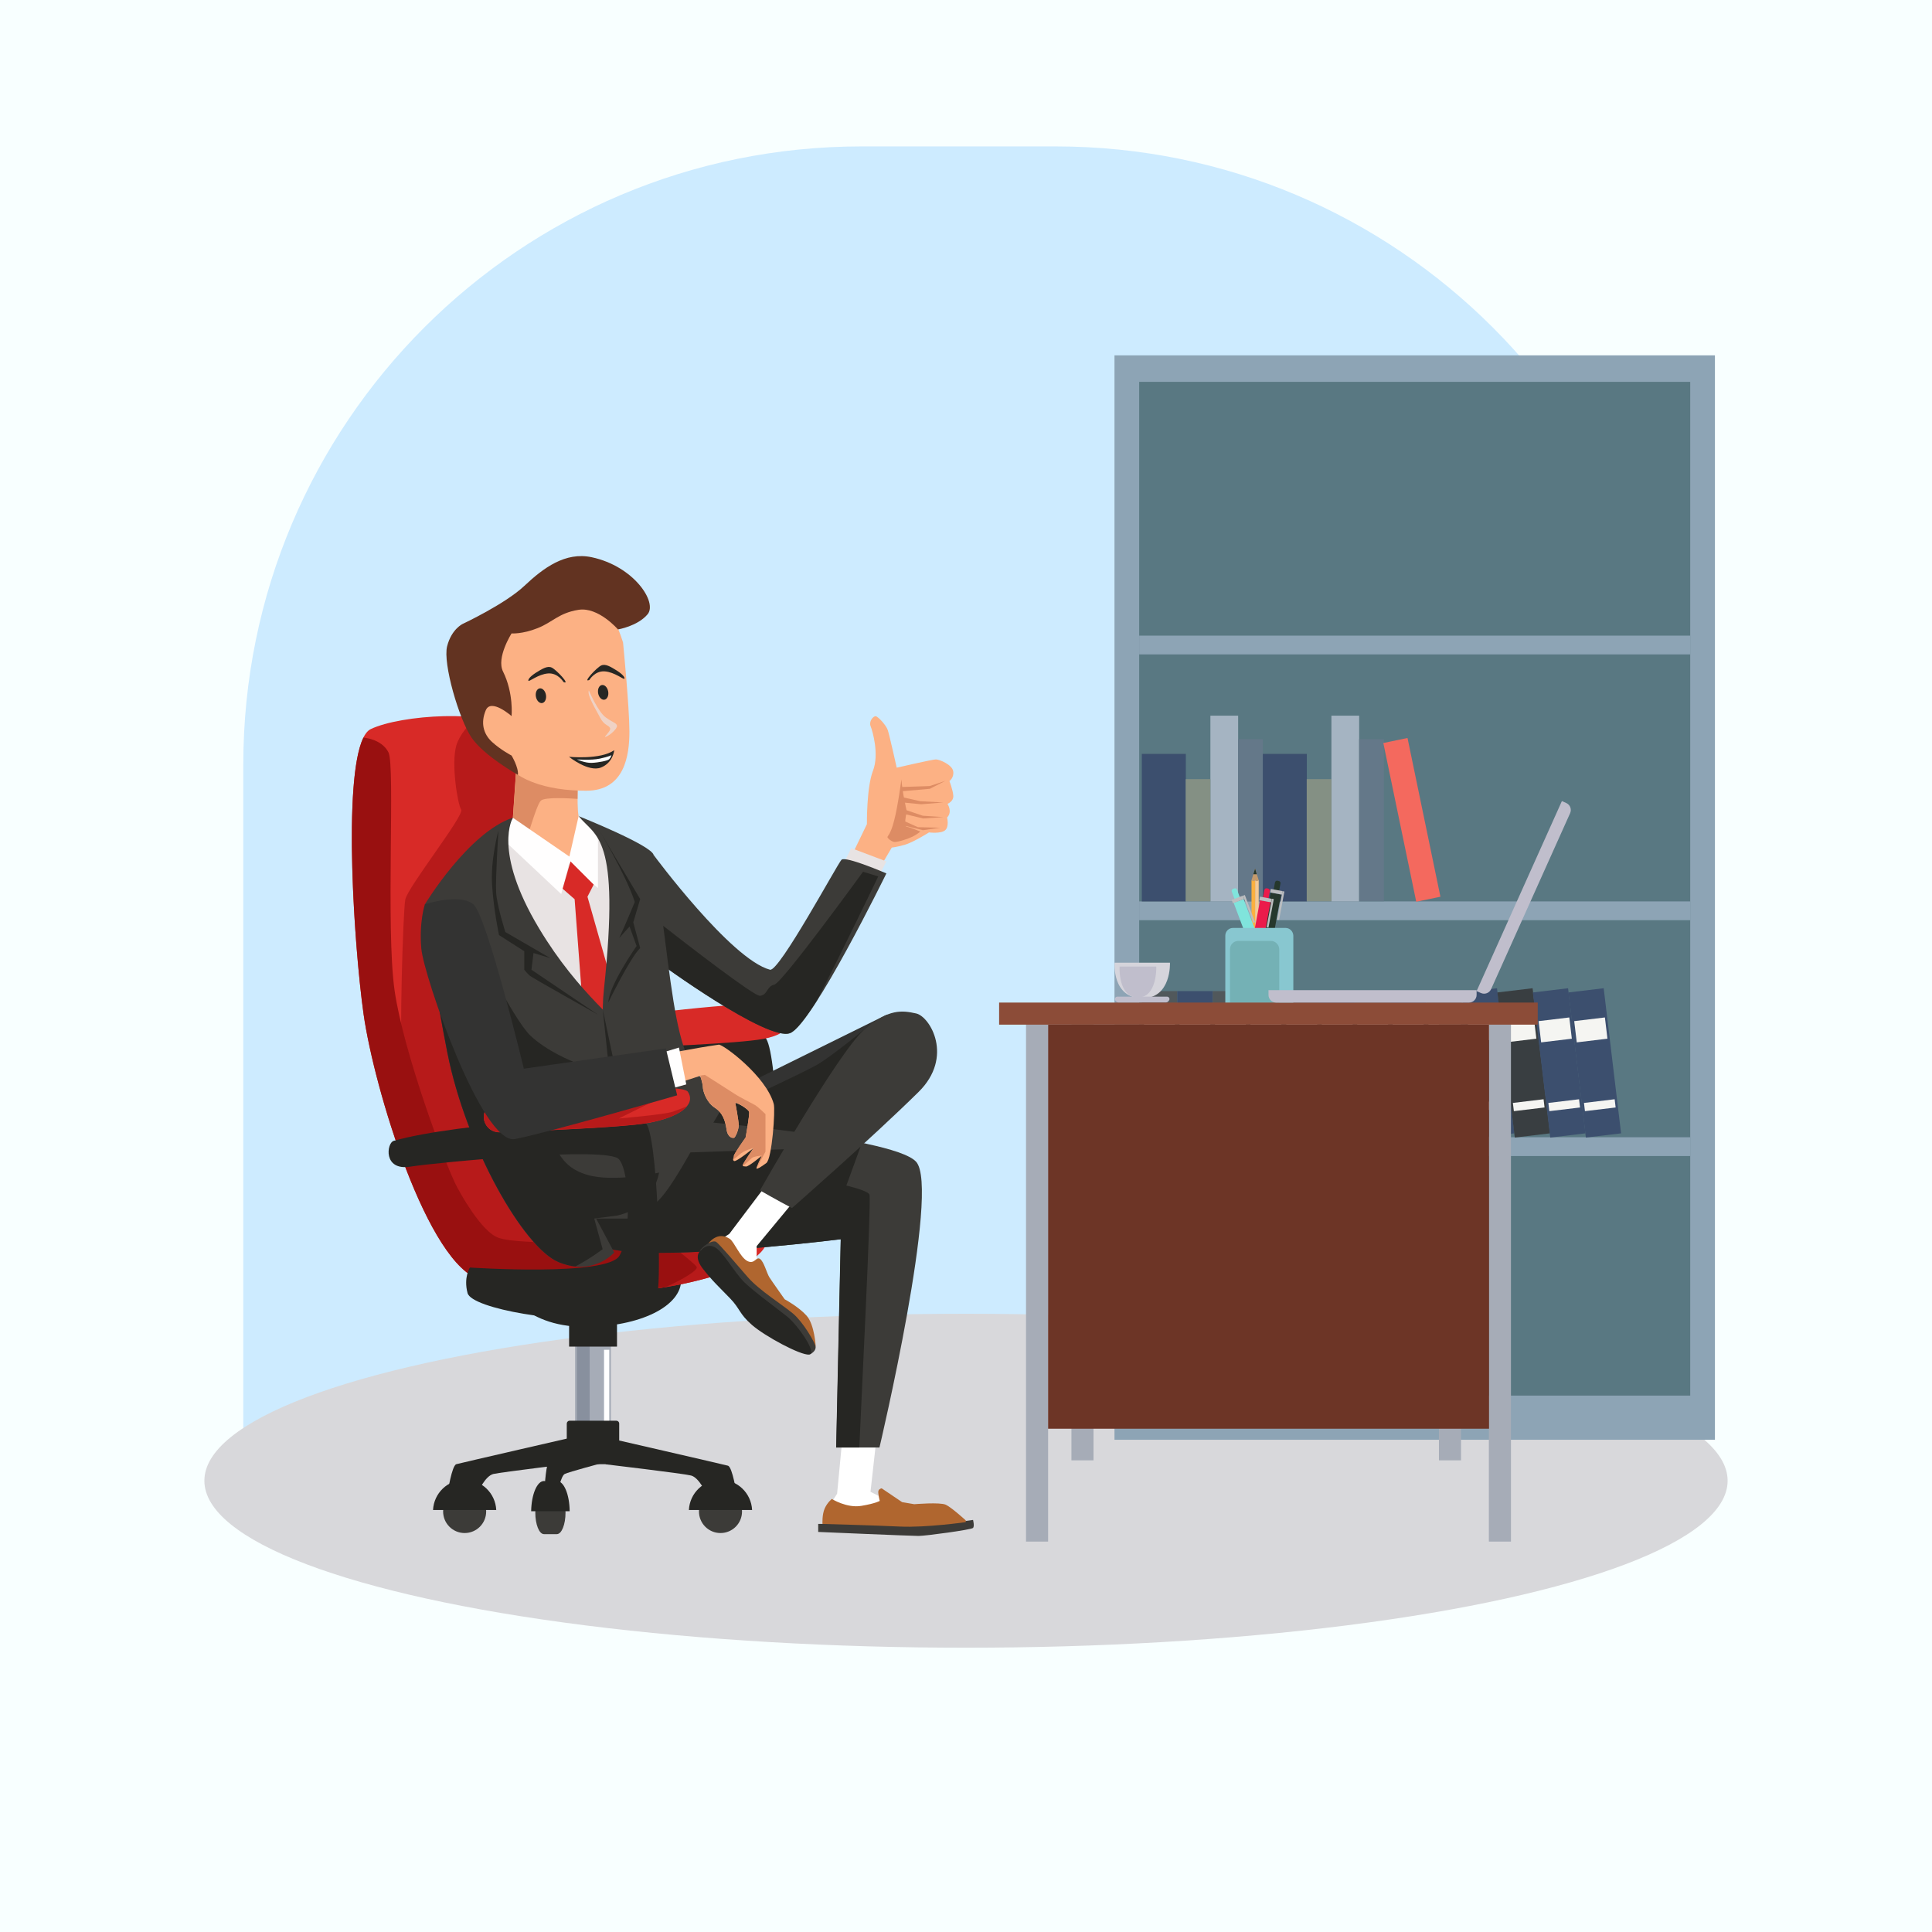 <?xml version="1.0" encoding="utf-8"?>
<!-- Generator: Adobe Illustrator 21.0.0, SVG Export Plug-In . SVG Version: 6.00 Build 0)  -->
<svg version="1.1" xmlns="http://www.w3.org/2000/svg" xmlns:xlink="http://www.w3.org/1999/xlink" x="0px" y="0px"
	 viewBox="0 0 1400 1400" style="enable-background:new 0 0 1400 1400;" xml:space="preserve">
<style type="text/css">
	.st0{fill:#F8FFFF;}
	.st1{fill:#CDEBFF;}
	.st2{fill:#D8D8DB;}
	.st3{fill:#8DA4B5;}
	.st4{fill:#597882;}
	.st5{fill:#444E51;}
	.st6{fill:#F5F5F2;}
	.st7{fill:#7F4E50;}
	.st8{fill:#3C4F6E;}
	.st9{fill:#51585B;}
	.st10{fill:#393E41;}
	.st11{fill:#A5B4C2;}
	.st12{fill:#849084;}
	.st13{fill:#647889;}
	.st14{fill:#F4695E;}
	.st15{fill:#F4C995;}
	.st16{fill:#FBB040;}
	.st17{fill:#C49A6C;}
	.st18{fill:#26382D;}
	.st19{fill:#BCBEC0;}
	.st20{fill:#EB1B4B;}
	.st21{fill:#80E4DC;}
	.st22{fill:#88C7D0;}
	.st23{fill:#74B1B5;}
	.st24{fill:#A6ACB7;}
	.st25{fill:#88909E;}
	.st26{fill:#FFFFFF;}
	.st27{fill:#3C3B38;}
	.st28{fill:#262623;}
	.st29{fill:#FCB184;}
	.st30{fill:#E8E3E3;}
	.st31{fill:#D82A27;}
	.st32{fill:#B71A1A;}
	.st33{fill:#991010;}
	.st34{fill:#333332;}
	.st35{fill:#DD8C64;}
	.st36{fill:#FFFEFE;}
	.st37{fill:#B0662F;}
	.st38{fill:#623321;}
	.st39{fill:#EFD2C5;}
	.st40{fill:#8C4C38;}
	.st41{fill:#6D3526;}
	.st42{fill:#D5D4DB;}
	.st43{fill:#C0BECC;}
	.st44{fill:#D9F7FF;}
	.st45{fill:#C1E3EA;}
	.st46{fill:#99B6C6;}
	.st47{fill:#D5DCE0;}
	.st48{fill:#939598;}
	.st49{fill:#25313A;}
	.st50{fill:#47595B;}
	.st51{fill:#3A4849;}
	.st52{fill:#0F576D;}
	.st53{fill:#186D87;}
	.st54{fill:#13617F;}
	.st55{fill:#F9E1DF;}
	.st56{fill:#3E4A54;}
	.st57{fill:#58595B;}
	.st58{fill:#4F5B67;}
	.st59{fill:#384651;}
	.st60{fill:#DEE8E7;}
	.st61{fill:#B9C6C4;}
	.st62{fill:#A3AFAD;}
	.st63{fill:#7F9998;}
	.st64{fill:#536B6B;}
	.st65{fill:#FAC88F;}
	.st66{fill:#4F6657;}
	.st67{fill:#EFC9B6;}
	.st68{fill:#385141;}
</style>
<g id="background">
	<rect class="st0" width="1400" height="1400"/>
</g>
<g id="object">
	<g>
		<path class="st1" d="M765,106.1H624.2c-247.4,0-447.9,200.5-447.9,447.9v524.5h1036.6V554C1212.9,306.6,1012.4,106.1,765,106.1z"
			/>
		<ellipse class="st2" cx="700" cy="1073" rx="551.9" ry="121"/>
		<g>
			<rect x="807.6" y="257.5" class="st3" width="435.1" height="785.8"/>
			<rect x="825.5" y="276.7" class="st4" width="399.3" height="734.6"/>
			<rect x="825.5" y="653.2" class="st3" width="399.3" height="13.6"/>
			<rect x="825.5" y="460.6" class="st3" width="399.3" height="13.6"/>
			<rect x="825.5" y="824.1" class="st3" width="399.3" height="13.6"/>
			<rect x="825.1" y="866.7" class="st5" width="35.1" height="144.6"/>
			<rect x="827.4" y="895.6" class="st6" width="30.6" height="86.6"/>
			<rect x="860.2" y="866.7" class="st7" width="35.1" height="144.6"/>
			<rect x="862.5" y="895.6" class="st6" width="30.6" height="86.6"/>
			<rect x="895.3" y="866.7" class="st8" width="35.1" height="144.6"/>
			<rect x="897.6" y="895.6" class="st6" width="30.6" height="86.6"/>
			<rect x="930.4" y="866.7" class="st5" width="35.1" height="144.6"/>
			<rect x="932.7" y="895.6" class="st6" width="30.6" height="86.6"/>
			<rect x="827.4" y="718.2" class="st9" width="25.7" height="105.9"/>
			<rect x="829" y="739.4" class="st6" width="22.4" height="15.5"/>
			<rect x="853.1" y="718.2" class="st8" width="25.7" height="105.9"/>
			<rect x="854.7" y="739.4" class="st6" width="22.4" height="15.5"/>
			<rect x="878.8" y="718.2" class="st9" width="25.7" height="105.9"/>
			<rect x="880.4" y="739.4" class="st6" width="22.4" height="15.5"/>
			<rect x="904.5" y="718.2" class="st8" width="25.7" height="105.9"/>
			<rect x="906.1" y="739.4" class="st6" width="22.4" height="15.5"/>
			<rect x="829" y="808.9" class="st6" width="22.4" height="6"/>
			<rect x="854.7" y="808.9" class="st6" width="22.4" height="6"/>
			<rect x="880.4" y="808.9" class="st6" width="22.4" height="6"/>
			<rect x="906.1" y="808.9" class="st6" width="22.4" height="6"/>
			<rect x="829" y="799" class="st6" width="22.4" height="6"/>
			<rect x="854.7" y="799" class="st6" width="22.4" height="6"/>
			<rect x="880.4" y="799" class="st6" width="22.4" height="6"/>
			<rect x="906.1" y="799" class="st6" width="22.4" height="6"/>
			<rect x="930.4" y="718.2" class="st9" width="25.7" height="105.9"/>
			<rect x="932.1" y="739.4" class="st6" width="22.4" height="15.5"/>
			<rect x="956.1" y="718.2" class="st8" width="25.7" height="105.9"/>
			<rect x="957.8" y="739.4" class="st6" width="22.4" height="15.5"/>
			<rect x="981.8" y="718.2" class="st9" width="25.7" height="105.9"/>
			<rect x="983.5" y="739.4" class="st6" width="22.4" height="15.5"/>
			<rect x="1007.5" y="718.2" class="st8" width="25.7" height="105.9"/>
			<rect x="1009.2" y="739.4" class="st6" width="22.4" height="15.5"/>
			<rect x="932.1" y="799" class="st6" width="22.4" height="6"/>
			<rect x="957.8" y="799" class="st6" width="22.4" height="6"/>
			<rect x="983.5" y="799" class="st6" width="22.4" height="6"/>
			<rect x="1009.2" y="799" class="st6" width="22.4" height="6"/>
			<rect x="1033.5" y="718.2" class="st9" width="25.7" height="105.9"/>
			<rect x="1035.1" y="739.4" class="st6" width="22.4" height="15.5"/>
			
				<rect x="1065.4" y="717.1" transform="matrix(0.993 -0.119 0.119 0.993 -84.013 133.867)" class="st8" width="25.7" height="105.9"/>
			
				<rect x="1064.2" y="738.4" transform="matrix(0.993 -0.119 0.119 0.993 -81.198 133.358)" class="st6" width="22.4" height="15.5"/>
			<rect x="1035.1" y="799" class="st6" width="22.4" height="6"/>
			
				<rect x="1070.7" y="797.7" transform="matrix(0.993 -0.119 0.119 0.993 -87.639 134.524)" class="st6" width="22.4" height="6"/>
			
				<rect x="1091.2" y="717.1" transform="matrix(0.993 -0.119 0.119 0.993 -83.83 136.934)" class="st10" width="25.7" height="105.9"/>
			
				<rect x="1090" y="738.4" transform="matrix(0.993 -0.119 0.119 0.993 -81.015 136.425)" class="st6" width="22.4" height="15.5"/>
			
				<rect x="1096.5" y="797.7" transform="matrix(0.993 -0.119 0.119 0.993 -87.456 137.59)" class="st6" width="22.4" height="6"/>
			
				<rect x="1116.9" y="717.1" transform="matrix(0.993 -0.119 0.119 0.993 -83.647 140.001)" class="st8" width="25.7" height="105.9"/>
			
				<rect x="1115.7" y="738.4" transform="matrix(0.993 -0.119 0.119 0.993 -80.832 139.492)" class="st6" width="22.4" height="15.5"/>
			
				<rect x="1122.2" y="797.7" transform="matrix(0.993 -0.119 0.119 0.993 -87.272 140.657)" class="st6" width="22.4" height="6"/>
			
				<rect x="1142.7" y="717.1" transform="matrix(0.993 -0.119 0.119 0.993 -83.463 143.068)" class="st8" width="25.7" height="105.9"/>
			
				<rect x="1141.5" y="738.4" transform="matrix(0.993 -0.119 0.119 0.993 -80.648 142.558)" class="st6" width="22.4" height="15.5"/>
			
				<rect x="1148" y="797.7" transform="matrix(0.993 -0.119 0.119 0.993 -87.089 143.724)" class="st6" width="22.4" height="6"/>
			<rect x="827.4" y="546.3" class="st8" width="31.9" height="106.9"/>
			<rect x="877.1" y="518.6" class="st11" width="20.1" height="134.6"/>
			<rect x="859.2" y="564.6" class="st12" width="17.9" height="88.5"/>
			<rect x="897.2" y="535.6" class="st13" width="17.9" height="117.5"/>
			<rect x="915.1" y="546.3" class="st8" width="31.9" height="106.9"/>
			<rect x="964.8" y="518.6" class="st11" width="20.1" height="134.6"/>
			<rect x="946.9" y="564.6" class="st12" width="17.9" height="88.5"/>
			<rect x="984.9" y="535.6" class="st13" width="17.9" height="117.5"/>
			
				<rect x="1014.3" y="535.6" transform="matrix(0.979 -0.203 0.203 0.979 -99.315 219.958)" class="st14" width="17.9" height="117.5"/>
		</g>
		<g>
			<rect x="909.5" y="637.9" class="st15" width="2.6" height="47.1"/>
			<rect x="906.9" y="637.9" class="st16" width="2.6" height="47.1"/>
			<path class="st17" d="M909.5,629.4l-2.6,8.4c1.5,1.6,2.6,0,2.6,0s1,1.6,2.6,0L909.5,629.4z"/>
			<polygon class="st18" points="909.5,629.4 908.2,633.5 910.7,633.5 			"/>
		</g>
		<g>
			<path class="st18" d="M926.6,638.4l-0.9-0.2c-0.8-0.2-1.6,0.4-1.8,1.2l-1.1,6l4,0.7l1.1-6C928,639.3,927.4,638.5,926.6,638.4z"/>
			
				<rect x="917" y="647.7" transform="matrix(0.983 0.183 -0.183 0.983 137.901 -157.675)" class="st18" width="7.7" height="37.2"/>
			
				<rect x="920.2" y="645.4" transform="matrix(0.983 0.183 -0.183 0.983 134.377 -158.677)" class="st19" width="8.7" height="2.6"/>
			
				<rect x="927.1" y="646.2" transform="matrix(0.983 0.183 -0.183 0.983 136.266 -159.111)" class="st19" width="1.4" height="21"/>
		</g>
		<g>
			<path class="st20" d="M918.9,643.9l-0.9-0.2c-0.8-0.2-1.6,0.4-1.8,1.2l-1.1,6l4,0.7l1.1-6C920.3,644.9,919.7,644.1,918.9,643.9z"
				/>
			
				<rect x="909.3" y="653.2" transform="matrix(0.983 0.183 -0.183 0.983 138.788 -156.166)" class="st20" width="7.7" height="37.2"/>
			
				<rect x="912.4" y="651" transform="matrix(0.983 0.183 -0.183 0.983 135.264 -157.167)" class="st19" width="8.7" height="2.6"/>
			
				<rect x="919.4" y="651.7" transform="matrix(0.983 0.183 -0.183 0.983 137.152 -157.601)" class="st19" width="1.4" height="21"/>
		</g>
		<g>
			<path class="st21" d="M894.4,643.8l-0.9,0.3c-0.8,0.3-1.2,1.2-0.9,2l2.1,5.7l3.8-1.4l-2.1-5.7
				C896.1,643.9,895.2,643.5,894.4,643.8z"/>
			
				<rect x="900.2" y="652" transform="matrix(0.936 -0.352 0.352 0.936 -178.124 360.865)" class="st21" width="7.7" height="37.2"/>
			
				<rect x="892.6" y="650.7" transform="matrix(0.936 -0.352 0.352 0.936 -172.026 357.216)" class="st19" width="8.7" height="2.6"/>
			
				<rect x="904.3" y="648.4" transform="matrix(0.936 -0.352 0.352 0.936 -173.922 360.461)" class="st19" width="1.4" height="21"/>
		</g>
		<path class="st22" d="M931.5,672.4h-38c-3.1,0-5.6,2.5-5.6,5.6v52.1h49.3V678C937.1,674.9,934.6,672.4,931.5,672.4z"/>
		<path class="st23" d="M920.8,681.8h-23.4c-3.4,0-6.1,2.7-6.1,6.1v38.4c0,0.3,0.2,0.5,0.5,0.5h34.7c0.3,0,0.5-0.2,0.5-0.5v-38.4
			C926.9,684.5,924.2,681.8,920.8,681.8z"/>
		<g>
			<rect x="416.7" y="963.1" class="st24" width="26" height="70.2"/>
			<rect x="418" y="964" class="st25" width="9.3" height="70.2"/>
			<rect x="437.7" y="978.1" class="st26" width="3.8" height="56.1"/>
			<circle class="st27" cx="522.1" cy="1095.3" r="15.6"/>
			<path class="st28" d="M364.3,930.5c0,0,12.8,31,59.7,31c39.9,0,70.1-15.1,69.6-34.4C493.1,907.9,364.3,930.5,364.3,930.5z"/>
			<path class="st29" d="M613.7,627.2l14.5-30c0,0-0.3-26.8,4.4-38.7c4.6-11.9-0.3-28.7-1.7-32.2c-1.5-3.5,1.9-7.5,3.7-7.3
				c1.8,0.3,7.5,6.5,8.7,10c1.2,3.5,6.5,27.3,6.5,27.3s25.8-6,28.4-6c2.6,0,11.6,3.8,12.5,8.4S688,566,688,566s2.6,6.7,2.8,10.7
				c0.2,4.1-4.2,5.8-4.2,5.8s3.8,5.8-0.3,9.9c0,0,1.7,6.7-1.5,9.3c-3.2,2.6-11.6,1.5-11.6,1.5s-11.6,7.3-17.7,9s-9.3,2-9.3,2
				s-14.6,25.2-15.5,25C629.8,638.8,613.7,627.2,613.7,627.2z"/>
			<polygon class="st30" points="610.4,627.5 616.9,614.6 642.3,624.2 635.1,638.1 			"/>
			<path class="st27" d="M596.1,1104.3h-3.2v5.8c0,0,67.5,2.9,72.7,2.9c5.2,0,38.3-4.5,39.5-5.8c1.2-1.3,0-5.8,0-5.8
				s-11.9,1.7-12.6,1.6C691.7,1102.9,596.1,1104.3,596.1,1104.3z"/>
			<polygon class="st26" points="610.8,1038.2 606.6,1082.4 599.9,1092.8 599.9,1103 649.8,1103 653.9,1092.8 630.8,1081 
				635.9,1035.3 			"/>
			<path class="st28" d="M372,764.9c46.1-13.2,173.4-21.1,182.4-13.2s11.5,115.4,8.7,123c-2.8,7.6,5.1,12.8-31,18.1
				c-36.1,5.2-103.6-6.2-106.6-17.6s1.7-18.5,1.7-18.5s99.7,6.7,108.4-8.6c8.7-15.2,7.8-60.4-0.4-69.9s-131.4,2.3-151.2,5.4
				C364.2,786.8,366.9,766.3,372,764.9z"/>
			<path class="st31" d="M566.8,730.3c-5-7.8-88.5,3.1-123.7,7.3c-6.6,0.8-11.1,7.2-9.5,13.7h0c1.3,5.1,5.9,8.6,11.2,8.4
				c24.2-0.9,90-3.5,107.9-6.8C574.6,748.9,572.9,739.9,566.8,730.3z"/>
			<path class="st27" d="M473.7,619.6c0,0,55.9,75.6,84.3,83.1c6.6,1.7,48.9-76.8,51.8-79.7s32.5,9.9,32.5,9.9
				s-53.3,108.9-69.6,115.7c-16.2,6.8-95.5-51.3-95.5-51.3L473.7,619.6z"/>
			<path class="st28" d="M625.4,631.7c0,0-58.6,80.7-64.3,81.8c-5.7,1.2-4.7,7.5-10.4,8.1c-4.2,0.4-51.2-35.9-74.9-54.4l1.3,30
				c0,0,79.2,58.1,95.5,51.3c4.4-1.8,11.6-11.2,19.6-23.9c18.9-36.7,44.2-89.5,44.2-89.5L625.4,631.7z"/>
			<path class="st31" d="M348.8,927.6c0,0,71.4,12.8,116.6,7.5s99.8-20.9,89.4-43.5c-10.4-22.6-85.4-40-109.2-41.8
				c-23.7-1.7-52.7-306.9-72.5-321.5c-19.7-14.5-82.4-10.4-104.4,0c-22,10.4-12.8,153.6-5.2,206.8
				C271.1,788.3,309.9,917.7,348.8,927.6z"/>
			<path class="st32" d="M384.6,932.7c24.3,2.8,56.4,5.3,80.9,2.4c31.7-3.7,68-12.5,83.3-25.2l-1.9-2.6c0,0,6.1-17,6.1-18.3
				c0-0.3-5-4.5-12.9-11.4c-25.9-15.5-75.8-26.5-94.3-27.8c-11.3-0.8-23.7-70-35.8-143.9c-6.4-30.2-12-67-16.1-98.2
				c-5.9-33.8-11.6-61.2-16.7-73.2l-15.8-11.5c-4.8-1.4-10.3-2.4-16.2-3c-5.1,4.6-12.1,12.1-14.5,20.1c-3.9,13.1,0.9,42.6,3.5,46.6
				c2.6,3.9-38.7,56.1-40.5,65.1c-1.7,8.9-4.4,102.1-2.2,117.3c2.2,15.2,26.1,95.3,37,108.4C334.4,884.5,361.5,910.7,384.6,932.7z"
				/>
			<path class="st33" d="M504.8,918c-2.2-3.2-20.4-17.1-20.4-17.1s-85.9,1.2-88.3,0c-2.4-1.2-26-0.6-35.3-4.1
				c-9.3-3.5-21.5-21.5-29.6-36.6c-8.1-15.1-38.9-97.5-45.3-142.7c-6.4-45.3,0.6-162.5-4.4-172.3c-5-9.9-18.2-10.7-18.2-10.7
				c0,0,0,0,0,0.1l0,0c-14.9,30.3-6.6,152.4,0.2,200.5c7.5,53.2,46.4,182.5,85.3,192.4c0,0,71.4,12.8,116.6,7.5
				c5.6-0.6,11.3-1.4,17-2.4C495,927.1,506.3,920.1,504.8,918z"/>
			<path class="st34" d="M519.8,795.9l122.9-60.7l7.8,64.8c0,0-135,49.9-136.4,49.9s-19.4-30-19.4-30L519.8,795.9z"/>
			<path class="st28" d="M518.1,806.9c0,0,63.2-29,74.6-35.7c11.3-6.7,38-28.8,38-28.8l-36.2,76.4c0,0-50.7,11.2-54.1,13.7
				c-3.4,2.5-30.9-15.5-30.9-15.5L518.1,806.9z"/>
			<path class="st27" d="M412.4,886.4c0,0,2.2,19.6,54,21.3c51.8,1.7,142.9-9.7,142.9-9.7l-3.3,150.9h31.3
				c0,0,44.4-187.8,26.5-207.1c-17.6-19.1-182.1-31.4-182.1-31.4L412.4,886.4z"/>
			<path class="st28" d="M613.3,859.1l10.3-28.2l-165.8,5.6l-45.5,49.9c0,0,2.2,19.6,54,21.3c51.8,1.7,142.9-9.7,142.9-9.7
				l-3.3,150.9h16.8c1.2-29.2,8.9-180.5,7.3-183.4C628.2,862.5,613.3,859.1,613.3,859.1z"/>
			<path class="st26" d="M583.7,860.3l-24.4-7l-30.8,40.8l-8.5,5.6c0,0,20.5,19.2,21,19.6s7.3,0,7.3,0V903L583.7,860.3z"/>
			<path class="st29" d="M419.3,554.4c0,0-1.7,29.6,0,37c1.7,7.4,3,15.2,3,15.2s7,35.2-14.8,38.3c-21.8,3-37-35.7-37-35.7l3.9-57
				L419.3,554.4z"/>
			<path class="st35" d="M418.7,568.2l-32-15.4l-12.2-0.6l-3.7,53.6c4.9,3.7,8.9,6.5,9.2,6.5c0.8,0,8.4-28.7,11.9-32.1
				c2.9-2.8,20.9-1.7,26.6-1.3C418.5,575.4,418.6,571.7,418.7,568.2z"/>
			<path class="st36" d="M371.7,592.6l40.9,28.1l6.7-29.3c0,0,20,13.1,31.9,42.4c11.9,29.3-5.2,99.2-5.2,99.2s-22,5.9-23.8,5.7
				c-1.7-0.2-65-65.2-65.6-68.7c-0.6-3.5,5.2-62.1,5.2-62.1L371.7,592.6z"/>
			<path class="st30" d="M368.3,611.8l38.4,36.1l5.7-22.2l20.9,17.8v-36c0,0,15.1,24.1,17.1,44.1c2,20-11,92-11,92
				s-37.5-22.9-54.4-61.5C368,643.6,368.3,611.8,368.3,611.8z"/>
			<polygon class="st31" points="407.7,644 416.4,651.6 421.7,721.9 439.5,744.3 443.7,713.1 425.7,649.8 430.2,641 413.4,624.2 			
				"/>
			<path class="st27" d="M307.9,655.3c0,0,31.4-52,63.8-62.8c0,0-15.1,23.6,18.9,80.2c28.8,48,59.6,69.2,73.1,87
				s41.8,65.8,41.8,65.8s-20.2,38.6-30.2,46c-10,7.4-16.8,11.5-16.8,11.5h-26.5l13.1,24.6c0,0-14.8,17.4-40.3,7
				c-25.5-10.4-67.2-83.6-80.7-151.9S307.9,655.3,307.9,655.3z"/>
			<path class="st28" d="M425.4,851.3c-19.3-5.8-21-18-30-32.8c-9-14.8,10.2-37.5,10.2-37.5l9.7-11.7c0,0-19-7.4-31.1-19
				s-40-68.2-40-68.2s-14,13.7-29.2,28.7c2.3,14.7,5.3,32.1,9.2,51.9c13.5,68.3,55.3,141.4,80.7,151.9c4.4,1.8,8.4,2.8,12.1,3.1
				c11-5.8,19.7-12.5,19.7-12.5l-6.1-22.2l16.8-2.2c0,0,15.4-3.2,22-12.5c6.7-9.3,8.2-18.6,8.2-18.6S444.7,857.1,425.4,851.3z"/>
			<path class="st27" d="M419.3,591.4c0,0,53.4,21.3,54.4,28.3c17.3,119.3,13.9,167.5,57.4,170.2l-14.6,24.3c0,0-51.5-0.3-62.4-16.9
				c-10.9-16.5-20.1-46.7-16.5-80.1C449.7,604.5,431.5,606.6,419.3,591.4z"/>
			<polygon class="st28" points="436.8,731.6 447.2,780.7 463.9,809 441.9,780.2 			"/>
			<path class="st29" d="M449.8,771.4c0,0,32-8.7,71.1-14.4c2.9-0.4,34.3,22.7,39.8,43c1.2,4.2-1.2,39.6-5.4,42.8
				c-4.3,3.2-6.6,4.4-7.1,4s3.8-9.3,3.8-9.3s-9.5,8-11.4,7.8c-2-0.2-2.2,0-2.4-0.9c-0.1-0.9,7.9-12.5,7.9-12.5s-12.7,10.4-14.2,9.4
				s0.1-2.2-0.1-3.5s8.5-13.4,8.5-13.4s3.1-17.1,2.5-18.8c-0.7-1.7-6.9-5.8-10-6.5c0,0,2.5,13.1,2.5,16.4c0,3.3-2.4,8.6-3.3,9
				c-0.9,0.4-4.6,0.1-5.5-5.9c-0.9-6-2.5-12-8.6-15.9c-6.1-4-8.5-11.9-8.6-14.9c-0.1-2.9-1.9-8.2-1.9-8.2l-38.8,12.6L449.8,771.4z"
				/>
			<polygon class="st36" points="467.4,766.6 492,759.1 497.3,785.8 473.1,792.5 			"/>
			<path class="st27" d="M550.7,862.6c0,0,12.3,7.1,23.2,12.8c0,0,56.9-49.8,91.7-84.1c25.8-25.4,8.3-54.7-1.7-56.9
				c-10-2.2-19.9-3.7-37.6,11.7C607.6,762.2,550.7,862.6,550.7,862.6z"/>
			<path class="st28" d="M285.3,826.7c46.1-13.2,173.4-21.1,182.4-13.2s11.5,115.4,8.7,123c-2.8,7.6,5.1,12.8-31,18.1
				s-103.6-6.2-106.6-17.6s1.7-18.5,1.7-18.5s99.7,6.7,108.4-8.6c8.7-15.2,7.8-60.4-0.4-69.9c-8.3-9.5-131.4,2.3-151.2,5.4
				C277.4,848.6,280.2,828.1,285.3,826.7z"/>
			<g>
				<path class="st31" d="M498.5,791.2c-5-7.8-102.8,3-138.1,7.2c-6.6,0.8-11.1,7.2-9.5,13.7h0c1.3,5.1,5.9,8.6,11.2,8.4
					c24.2-0.9,90-3.5,107.9-6.8C492,809.6,504.6,800.7,498.5,791.2z"/>
			</g>
			<path class="st32" d="M497.4,802.2c0-0.2-0.1-0.3-0.1-0.3s-3.4,1.4-9.5,3.6c-6.1,2.2-39.4,5-39.4,5l36.3-18
				c0,0-48.8,1.1-91.4,2.1c-13.1,1.4-24.7,2.7-32.9,3.7c-6.6,0.8-11.1,7.2-9.5,13.7h0c1.3,5.1,5.9,8.6,11.2,8.4
				c24.2-0.9,90-3.5,107.9-6.8C483.1,811.3,492.9,807.1,497.4,802.2z"/>
			<path class="st34" d="M307.9,655.3c0,0,25.2-8.3,35.1,0c9.9,8.3,36.6,119.1,36.6,119.1l102.9-14.7l8.2,34
				c0,0-93.7,27.1-117.5,31.7S307,707.1,305.3,687.4C303.6,667.7,307.9,655.3,307.9,655.3z"/>
			<path class="st29" d="M451.5,465.7c0,0,4.6,47,4.6,64.4c0,17.4-3.5,42.9-31.3,42.9c-27.9,0-55.1-7.5-63.8-27.9
				c0,0-22.6-18.6-22-35.4c0.6-16.8,19.1-5.2,19.1-5.2s-12.8-26.7-4.6-44.1c8.1-17.4,56.9-41.2,72.5-34.8
				C441.7,432.1,451.5,465.7,451.5,465.7z"/>
			<path class="st28" d="M361.2,601.8c0,0-2.2,34.8-1.7,44.4c0.4,9.6,6.7,29.2,6.7,29.2l32.6,18.9l-12.2-3.7l-1.5,12.1l48.1,32.5
				c0,0-47.3-26.5-49.2-28.1s-4.1-4.4-4.1-4.4v-13.4l-18.3-11.7c0,0-3.8-17.8-5-36.1C355.3,623.1,361.2,601.8,361.2,601.8z"/>
			<path class="st28" d="M433.3,600.1c0,0,20.4,33.9,26.7,53.5c0,0-7.8,18.9-11.3,26.1l7.5-8.3l5.1,14.1c0,0-20,28.5-20.5,40.9
				c0,0,15.9-32.6,23.1-39.4l-5-18.6l5-16.9L433.3,600.1z"/>
			<path class="st37" d="M513.3,901.1c0,0,6.4-9.4,15.5-3.4c3.3,2.2,7.5,13.4,12.8,16.1s6.3-3.6,9.2-1.5c2.9,2.2,4.8,10.3,6.8,13.4
				c2,3.1,11,15.8,11,15.8s10.1,5.4,15.9,11.9s6.6,22.4,6.6,22.4L545,939.2L513.3,901.1z"/>
			<path class="st27" d="M587.5,981.1c0,0,4-2.1,3.5-5.3c-0.5-3.1-8.9-17.6-16.2-23.8c-7.3-6.2-24.6-16.9-33-26.6
				c-8.4-9.7-20-23.3-22.7-25.4c-2.7-2-10.4,3.3-11.9,6.4c-1.5,3.1,29.8,34.9,29.8,34.9L587.5,981.1z"/>
			<path class="st28" d="M508.2,905.8c0,0,3.7-4.9,9.6-2.1s14.3,18.4,21.7,25.6c7.5,7.2,23.4,18.7,31,24.8
				c7.6,6.1,22.2,27,15.8,27.5s-32-13.3-41.4-21.5s-8.4-11.5-15.8-19.2c-7.4-7.7-13.3-13-20.3-22.2
				C502,909.4,508.2,905.8,508.2,905.8z"/>
			<path class="st37" d="M602.8,1086.2c0,0,10.8,6.8,21.4,5s13.3-3.6,13.3-3.6s-1.6-6.1-0.9-7.5s2.3-1.6,2.3-1.6l14.8,10l8.8,1.5
				c0,0,18.7-1.6,22.9,0.4c4.2,2,14.4,11.3,14.4,11.3v1.3c0,0-28.7,4.1-47.7,3.2s-56.1-1.9-56.1-1.9s-0.4-6.7,1.6-11.2
				S602.8,1086.2,602.8,1086.2z"/>
			<path class="st35" d="M653.2,564.8c0,0,0.4,5.4,1.5,11.5s2.4,11.7,2.4,11.7s-2.6,10.7,0,11.1c2.6,0.4,9.8,3.5,9.8,3.5
				s-2.6,2.2-5.7,3.7c-3,1.5-11.5,4.4-13.7,3.7s-4.1-2.4-4.4-3.3c-0.2-0.9,2.2-1.7,4.8-12C650.6,584.6,653.2,564.8,653.2,564.8z"/>
			<polygon class="st35" points="655.1,594.9 665.1,599.4 681.4,599.8 668.8,601.6 655.4,598.3 			"/>
			<polygon class="st35" points="655.6,589.9 669,593.1 683.5,592.1 668.7,591.1 655.6,586.7 			"/>
			<polygon class="st35" points="654.2,581.5 667.5,582.8 683.5,581.5 666.9,580.6 653.6,577.6 			"/>
			<polygon class="st35" points="653.3,573.4 673.8,571.6 685.1,565.8 673.7,569.6 653.3,570.3 			"/>
			<path class="st35" d="M554.8,807.4c0,0-5.4-5.2-7.3-6.4c-1.9-1.2-11.6-5.9-15.4-8.5c-3.8-2.5-21.3-13.6-21.3-13.6l-3.4,0.5
				c0,0,1.8,5.2,1.9,8.2c0.1,2.9,2.5,10.9,8.6,14.9c6.1,4,7.7,10,8.6,15.9c0.9,6,4.6,6.3,5.5,5.9c0.9-0.4,3.3-5.7,3.3-9
				c0-3.3-2.5-16.4-2.5-16.4c3.1,0.7,9.4,4.8,10,6.5c0.7,1.7-2.5,18.8-2.5,18.8s-8.7,12.1-8.5,13.4c0.1,0.9-0.5,1.7-0.5,2.5
				c1.2-0.6,2.7-1.7,4.3-3.2c3.3-3.3,10.5-5.1,10.5-5.1s-8.1,11.6-7.9,12.5c0,0.3,0.1,0.4,0.2,0.6c2.2-1.9,5.5-4.8,6.3-5.7
				c1.3-1.3,7.3-1.8,7.3-1.8l-3.8,9.3l6.5-12.2V807.4z"/>
			<path class="st38" d="M375.3,561.5c0,0-24.6-13.8-33.6-27s-20.9-53.7-17.7-66.2c3.2-12.5,11.3-16.2,11.3-16.2
				s30.7-14.4,44.6-27.5s29.8-24.9,48.9-20.8c30.5,6.5,47.7,32.6,40.5,41.3c-7.3,8.7-21.5,11-21.5,11s-14.2-16.5-28.6-14.2
				c-14.4,2.3-18.7,9-29.7,13.3c-11,4.4-18.8,3.8-18.8,3.8s-11.2,17.6-6.2,27.6c7.8,15.7,6.2,32.3,6.2,32.3s-14.9-13.2-18.7-4.2
				c-3.8,9-1.8,17.1,4.5,22.9c6.3,5.8,14.2,9.9,14.2,9.9S375.9,556.1,375.3,561.5z"/>
			<rect x="412.4" y="947.1" class="st28" width="34.7" height="28.7"/>
			<path class="st28" d="M446.6,1029.5h-33.8c-1.2,0-2.1,1-2.1,2.1v27.3c0,1.2,1,2.1,2.1,2.1h33.8c1.2,0,2.1-1,2.1-2.1v-27.3
				C448.7,1030.4,447.8,1029.5,446.6,1029.5z"/>
			<path class="st28" d="M438.9,1041.6c0,0,85.3,19.6,88.6,20.5c3.3,0.9,6.3,20.7,6.3,20.7H512c0,0-5.2-12.1-11.3-13.6
				s-61.8-8.1-61.8-8.1V1041.6z"/>
			<path class="st28" d="M419.3,1040.5c0,0-85.3,19.6-88.6,20.5s-6.3,20.7-6.3,20.7h21.8c0,0,5.2-12.1,11.3-13.6
				c6.1-1.4,61.8-8.1,61.8-8.1V1040.5z"/>
			<path class="st28" d="M436.9,1040.5c0,0-38.3,19.6-39.8,20.5c-1.5,0.9-2.8,20.7-2.8,20.7h9.8c0,0,2.3-12.1,5.1-13.6
				c2.7-1.4,27.8-8.1,27.8-8.1V1040.5z"/>
			<path class="st28" d="M545,1094.2c-0.6-12.2-10.6-21.9-22.9-21.9c-12.3,0-22.3,9.7-22.9,21.9H545z"/>
			<circle class="st27" cx="336.7" cy="1095.3" r="15.6"/>
			<path class="st28" d="M359.6,1094.2c-0.6-12.2-10.6-21.9-22.9-21.9c-12.3,0-22.3,9.7-22.9,21.9H359.6z"/>
			<path class="st27" d="M403.6,1080.5c-1.8,0-3.5,1.9-4.7,5c-1.2-3.1-2.8-5-4.7-5c-3.5,0-6.3,7-6.3,15.6s2.8,15.6,6.3,15.6
				c1.8,0,7.5,0,9.3,0c3.5,0,6.3-7,6.3-15.6S407.1,1080.5,403.6,1080.5z"/>
			<path class="st28" d="M403.6,1073.2c-1.7,0-3.3,1.1-4.7,3.1c-1.4-1.9-3-3.1-4.7-3.1c-5,0-9.1,9.7-9.3,21.9h9.3h9.3h9.3
				C412.7,1082.9,408.6,1073.2,403.6,1073.2z"/>
			
				<ellipse transform="matrix(0.985 -0.174 0.174 0.985 -81.584 75.662)" class="st28" cx="391.7" cy="504.2" rx="3.7" ry="5.4"/>
			
				<ellipse transform="matrix(0.985 -0.174 0.174 0.985 -80.488 83.444)" class="st28" cx="436.8" cy="501.8" rx="3.7" ry="5.4"/>
			<path class="st39" d="M426.7,500.3c0,0,6.6,15.6,12.3,19.6s7.8,4,8.1,6.1c0.2,2.1-5.3,7-8.1,7.9c-2.7,1,4.4-4.4,3-6.5
				c-1.3-2.2-4.2-1.7-7.2-7.5S425.2,503.6,426.7,500.3z"/>
			<path class="st28" d="M412.3,548.4c0,0,22.8,2.3,32.8-4.8c0,0-0.7,9.1-9.7,12.6S412.3,548.4,412.3,548.4z"/>
			<path class="st36" d="M418.1,550.3c0,0,10.2,0.8,16.7-0.6s8.3-2.5,8.3-2.5s-0.5,1.9-1.7,3s-7.7,2.4-12.6,2.6
				S418.1,550.3,418.1,550.3z"/>
			<path class="st28" d="M427.1,492.7c0,0,3.9-6.7,11.1-6.2s13.9,6.3,14.3,5.3c0.3-1-1.1-3-5.4-5.8c-4.4-2.7-8.2-5.2-11.4-3.8
				C432.4,483.7,421.7,495.2,427.1,492.7z"/>
			<path class="st28" d="M408.3,494.2c0,0-3.9-6.7-11.1-6.2s-13.9,6.3-14.3,5.3c-0.3-1,1.1-3,5.4-5.8c4.4-2.7,8.2-5.2,11.4-3.8
				C403.1,485.2,413.8,496.7,408.3,494.2z"/>
		</g>
		
			<rect x="563.4" y="921" transform="matrix(-1.836970e-16 1 -1 -1.836970e-16 1680.491 177.406)" class="st24" width="376.3" height="16"/>
		
			<rect x="625.7" y="891.5" transform="matrix(-1.836970e-16 1 -1 -1.836970e-16 1683.903 115.124)" class="st24" width="317.4" height="16"/>
		
			<rect x="898.8" y="921" transform="matrix(-1.836970e-16 1 -1 -1.836970e-16 2015.898 -158.001)" class="st24" width="376.3" height="16"/>
		
			<rect x="892" y="891.5" transform="matrix(-1.836970e-16 1 -1 -1.836970e-16 1950.203 -151.175)" class="st24" width="317.4" height="16"/>
		<rect x="724" y="726.5" class="st40" width="390.3" height="16"/>
		<rect x="759.5" y="742.5" class="st41" width="319.5" height="292.8"/>
		<path class="st42" d="M807.7,697.6h40.1c0,0,1.2,25.8-20,25.8C805.6,723.3,807.7,697.6,807.7,697.6z"/>
		<path class="st43" d="M811.3,700.4h26.6c0,0,0.8,22.4-13.3,22.4C810,722.8,811.3,700.4,811.3,700.4z"/>
		<path class="st43" d="M845.6,722.2h-35.9c-1.6,0-2.4,1.9-1.3,3l0.7,0.7c0.3,0.3,0.8,0.5,1.3,0.5H845c0.5,0,1-0.2,1.4-0.6l0.6-0.7
			C848,723.9,847.2,722.2,845.6,722.2z"/>
		<path class="st43" d="M919.2,717.5v3.5c0,3,2.5,5.5,5.5,5.5h139.8c3,0,5.5-2.5,5.5-5.5v-3.5H919.2z"/>
		<path class="st43" d="M1070,718.2l3.2,1.4c2.8,1.2,6,0,7.3-2.8l57.3-127.6c1.2-2.8,0-6-2.8-7.3l-3.2-1.4L1070,718.2z"/>
	</g>
</g>
<g id="text">
</g>
</svg>
